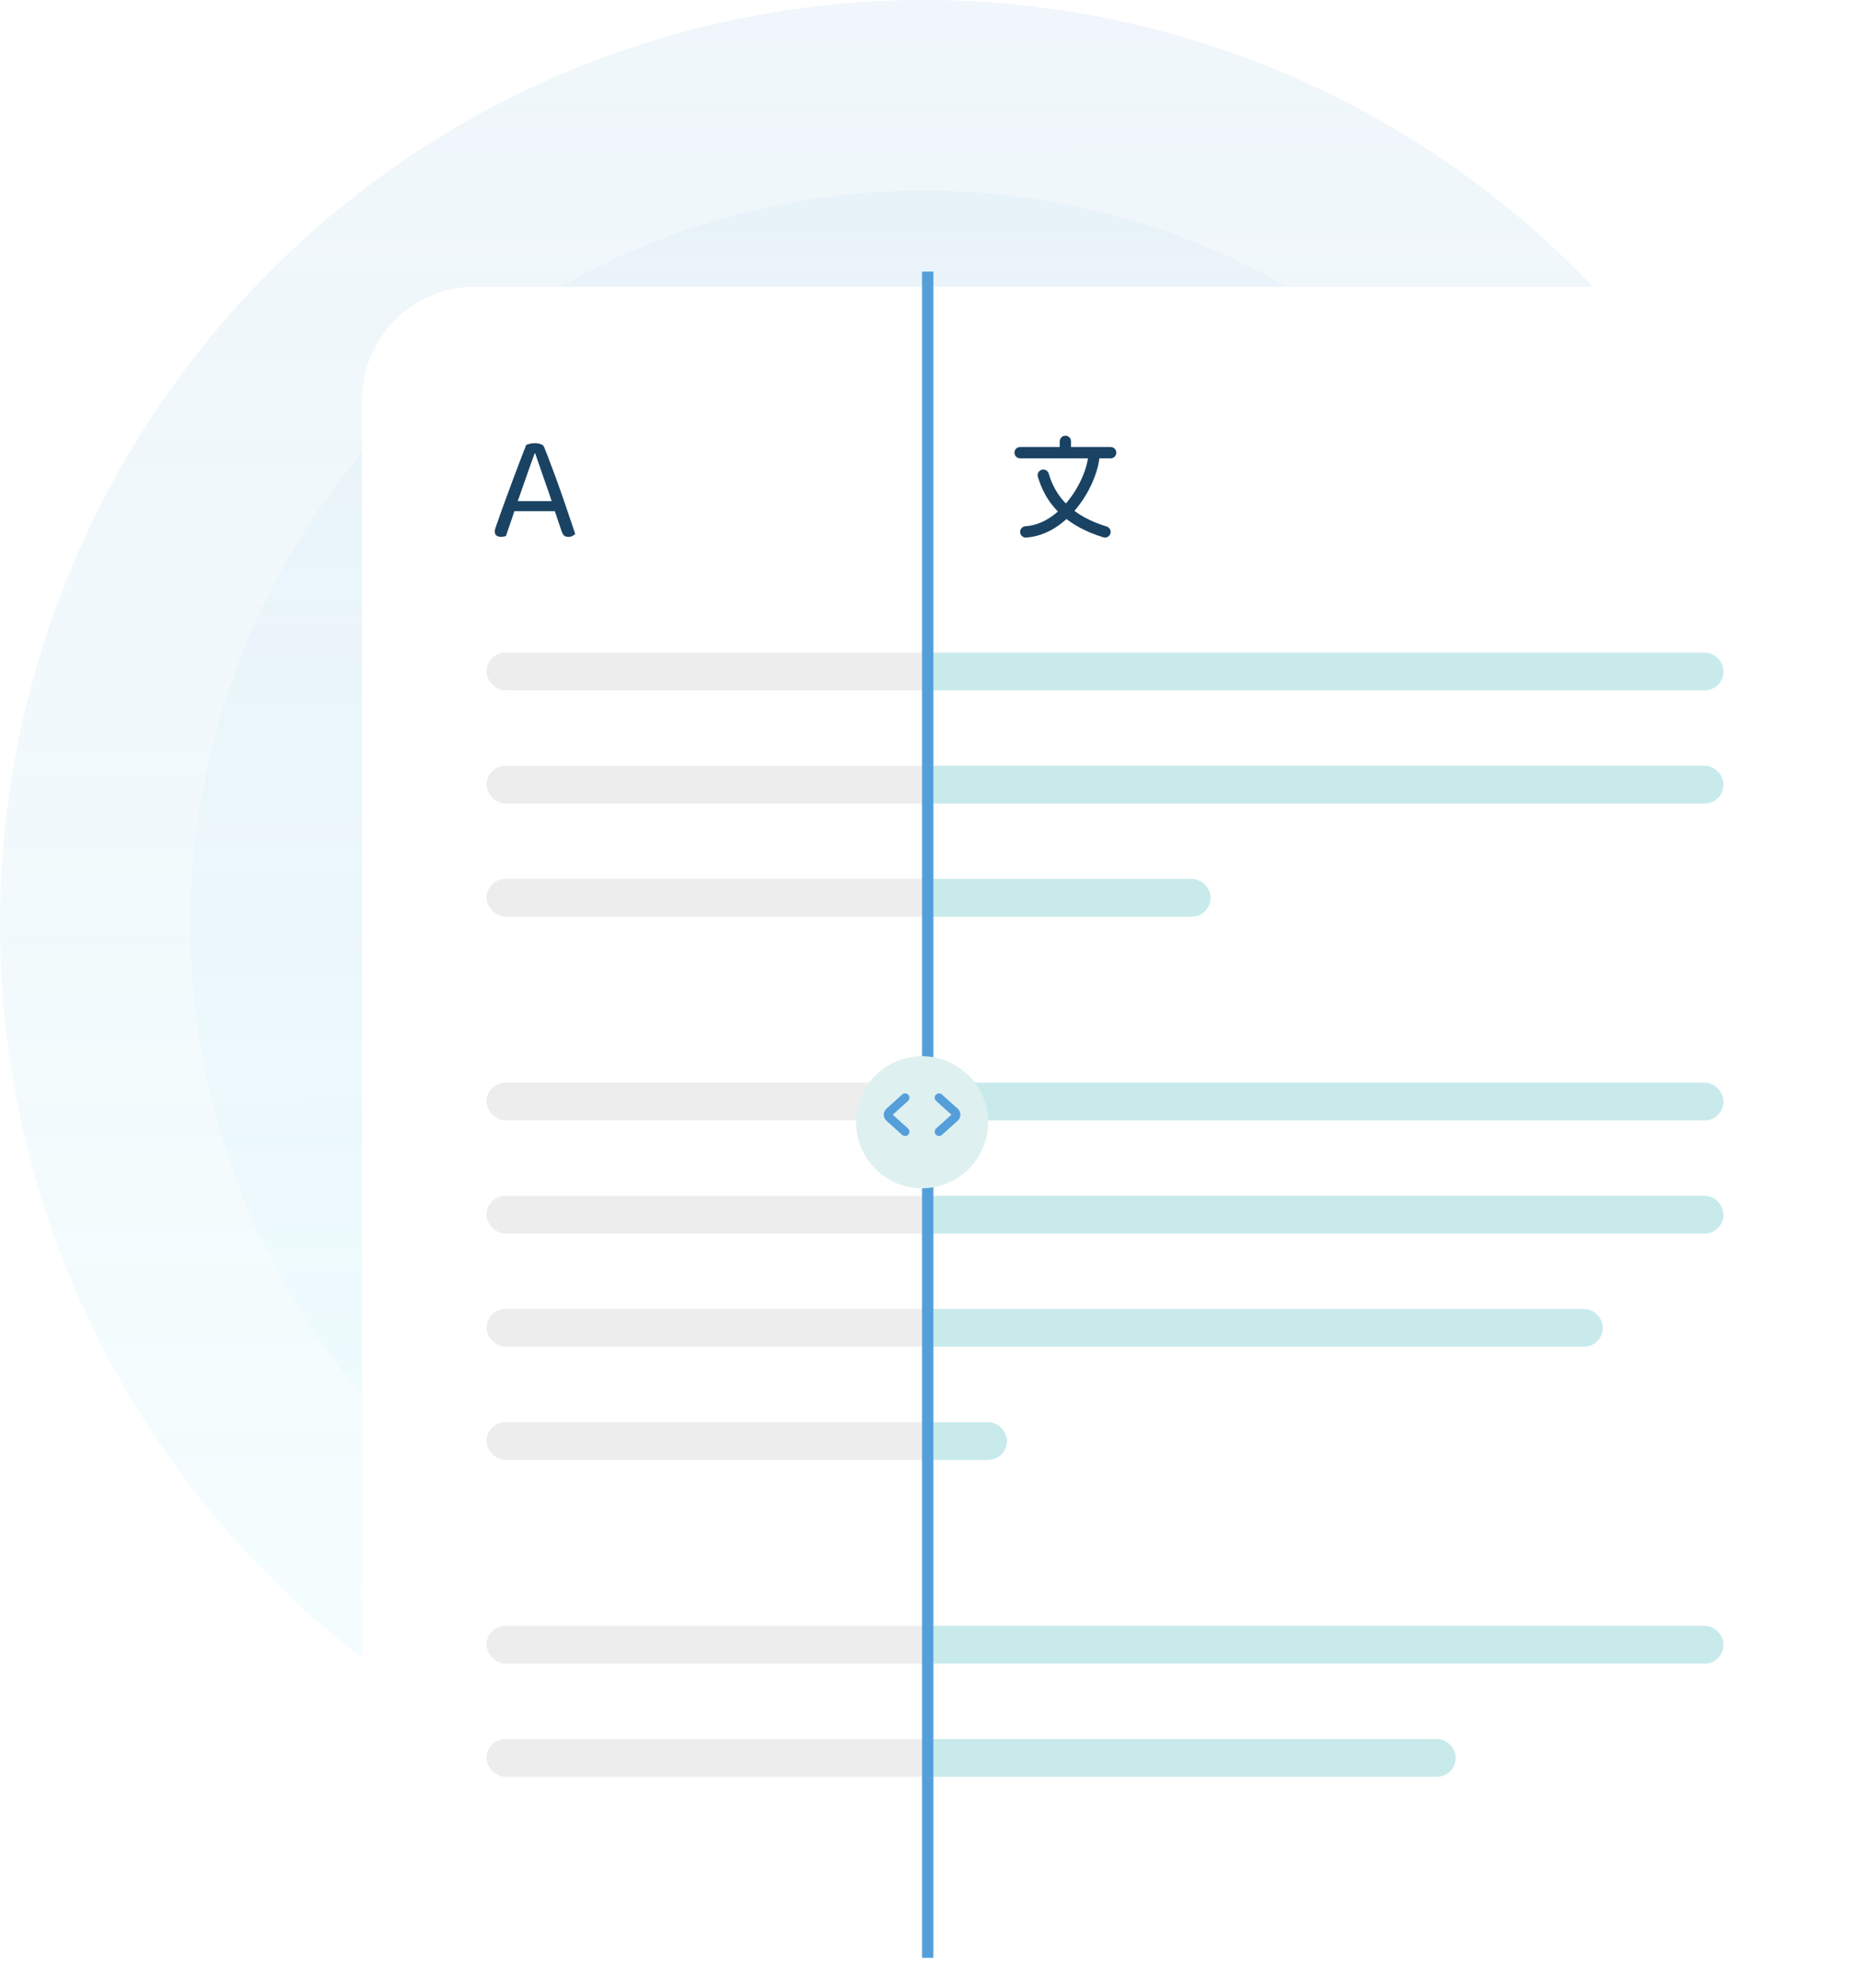 <svg width="494" height="527" viewBox="0 0 494 527" fill="none" xmlns="http://www.w3.org/2000/svg">
<circle opacity="0.2" cx="245" cy="245" r="245" fill="url(#paint0_linear_398_12943)"/>
<circle opacity="0.12" cx="245" cy="245" r="194.5" fill="url(#paint1_linear_398_12943)"/>
<g filter="url(#filter0_d_398_12943)">
<rect x="96" y="72" width="394" height="447" rx="30" fill="white"/>
</g>
<path d="M141.92 120.2H141.76C141.36 121.32 140.88 122.653 140.32 124.2C139.787 125.747 139.227 127.347 138.64 129C138.08 130.627 137.547 132.147 137.04 133.56L136.84 134.16C136.68 134.64 136.48 135.24 136.24 135.96C136 136.68 135.747 137.44 135.48 138.24C135.213 139.013 134.96 139.747 134.72 140.44C134.48 141.107 134.293 141.653 134.16 142.08C133.973 142.16 133.773 142.213 133.56 142.24C133.373 142.293 133.133 142.32 132.84 142.32C132.413 142.32 132.027 142.213 131.68 142C131.36 141.76 131.2 141.387 131.2 140.88C131.2 140.64 131.24 140.4 131.32 140.16C131.4 139.893 131.493 139.613 131.6 139.32C131.92 138.413 132.307 137.307 132.76 136C133.24 134.693 133.76 133.267 134.32 131.72C134.88 130.173 135.467 128.587 136.08 126.96C136.693 125.333 137.293 123.747 137.88 122.2C138.467 120.653 139.013 119.24 139.52 117.96C139.733 117.853 140.053 117.747 140.48 117.64C140.907 117.533 141.347 117.48 141.8 117.48C142.333 117.48 142.84 117.56 143.32 117.72C143.827 117.88 144.147 118.147 144.28 118.52C144.92 120.067 145.6 121.827 146.32 123.8C147.067 125.747 147.813 127.787 148.56 129.92C149.307 132.027 150.013 134.08 150.68 136.08C151.373 138.08 151.987 139.893 152.52 141.52C152.333 141.76 152.08 141.947 151.76 142.08C151.467 142.24 151.133 142.32 150.76 142.32C150.253 142.32 149.867 142.213 149.6 142C149.333 141.76 149.107 141.373 148.92 140.84L146.72 134.32L146.4 133.2C145.867 131.573 145.307 129.933 144.72 128.28C144.16 126.627 143.627 125.093 143.12 123.68C142.64 122.267 142.24 121.107 141.92 120.2ZM135.28 135.52L136.32 132.84H147.48L148.12 135.52H135.28Z" fill="#1A4363"/>
<rect x="129" y="173" width="328" height="10" rx="5" fill="#EDEDED"/>
<path d="M246 173H452C454.761 173 457 175.239 457 178C457 180.761 454.761 183 452 183H246V173Z" fill="#5CE1E6" fill-opacity="0.25"/>
<rect x="129" y="203" width="328" height="10" rx="5" fill="#EDEDED"/>
<rect x="129" y="233" width="192" height="10" rx="5" fill="#EDEDED"/>
<rect x="129" y="287" width="328" height="10" rx="5" fill="#EDEDED"/>
<rect x="129" y="317" width="328" height="10" rx="5" fill="#EDEDED"/>
<rect x="129" y="347" width="296" height="10" rx="5" fill="#EDEDED"/>
<rect x="129" y="431" width="328" height="10" rx="5" fill="#EDEDED"/>
<rect x="129" y="461" width="257" height="10" rx="5" fill="#EDEDED"/>
<rect x="129" y="377" width="138" height="10" rx="5" fill="#EDEDED"/>
<path d="M246 287H452C454.761 287 457 289.239 457 292C457 294.761 454.761 297 452 297H246V287Z" fill="#5CE1E6" fill-opacity="0.25"/>
<path d="M246 317H452C454.761 317 457 319.239 457 322C457 324.761 454.761 327 452 327H246V317Z" fill="#5CE1E6" fill-opacity="0.25"/>
<path d="M246 347H420C422.761 347 425 349.239 425 352C425 354.761 422.761 357 420 357H246V347Z" fill="#5CE1E6" fill-opacity="0.25"/>
<path d="M246 377H262C264.761 377 267 379.239 267 382C267 384.761 264.761 387 262 387H246V377Z" fill="#5CE1E6" fill-opacity="0.25"/>
<path d="M246 431H452C454.761 431 457 433.239 457 436C457 438.761 454.761 441 452 441H246V431Z" fill="#5CE1E6" fill-opacity="0.25"/>
<path d="M246 461H381C383.761 461 386 463.239 386 466C386 468.761 383.761 471 381 471H246V461Z" fill="#5CE1E6" fill-opacity="0.25"/>
<path d="M246 203H452C454.761 203 457 205.239 457 208C457 210.761 454.761 213 452 213H246V203Z" fill="#5CE1E6" fill-opacity="0.25"/>
<path d="M246 233H316C318.761 233 321 235.239 321 238C321 240.761 318.761 243 316 243H246V233Z" fill="#5CE1E6" fill-opacity="0.25"/>
<line x1="246" y1="72" x2="246" y2="519" stroke="#549FDA" stroke-width="3"/>
<g filter="url(#filter1_d_398_12943)">
<circle cx="244.5" cy="295.5" r="17.5" fill="#DFF0F0"/>
</g>
<path d="M249 291L253.174 294.757C253.615 295.154 253.615 295.846 253.174 296.243L249 300" stroke="#549FDA" stroke-width="2.3" stroke-linecap="round"/>
<path d="M240 300L235.826 296.243C235.385 295.846 235.385 295.154 235.826 294.757L240 291" stroke="#549FDA" stroke-width="2.3" stroke-linecap="round"/>
<path d="M294.5 120H270.5M282.5 117V120M276.645 125.969C277.362 128.331 278.762 132.146 282.715 135.591M282.715 135.591C285.089 137.659 288.382 139.593 293 141M282.715 135.591C287.359 130.869 290.104 124.155 290.104 120M282.715 135.591C279.816 138.539 276.175 140.712 272 141" stroke="#1A4363" stroke-width="3" stroke-linecap="round" stroke-linejoin="round"/>
<defs>
<filter id="filter0_d_398_12943" x="92" y="72" width="402" height="455" filterUnits="userSpaceOnUse" color-interpolation-filters="sRGB">
<feFlood flood-opacity="0" result="BackgroundImageFix"/>
<feColorMatrix in="SourceAlpha" type="matrix" values="0 0 0 0 0 0 0 0 0 0 0 0 0 0 0 0 0 0 127 0" result="hardAlpha"/>
<feOffset dy="4"/>
<feGaussianBlur stdDeviation="2"/>
<feComposite in2="hardAlpha" operator="out"/>
<feColorMatrix type="matrix" values="0 0 0 0 0 0 0 0 0 0 0 0 0 0 0 0 0 0 0.15 0"/>
<feBlend mode="normal" in2="BackgroundImageFix" result="effect1_dropShadow_398_12943"/>
<feBlend mode="normal" in="SourceGraphic" in2="effect1_dropShadow_398_12943" result="shape"/>
</filter>
<filter id="filter1_d_398_12943" x="223" y="276" width="43" height="43" filterUnits="userSpaceOnUse" color-interpolation-filters="sRGB">
<feFlood flood-opacity="0" result="BackgroundImageFix"/>
<feColorMatrix in="SourceAlpha" type="matrix" values="0 0 0 0 0 0 0 0 0 0 0 0 0 0 0 0 0 0 127 0" result="hardAlpha"/>
<feOffset dy="2"/>
<feGaussianBlur stdDeviation="2"/>
<feComposite in2="hardAlpha" operator="out"/>
<feColorMatrix type="matrix" values="0 0 0 0 0 0 0 0 0 0 0 0 0 0 0 0 0 0 0.25 0"/>
<feBlend mode="normal" in2="BackgroundImageFix" result="effect1_dropShadow_398_12943"/>
<feBlend mode="normal" in="SourceGraphic" in2="effect1_dropShadow_398_12943" result="shape"/>
</filter>
<linearGradient id="paint0_linear_398_12943" x1="244.37" y1="-71.17" x2="245" y2="490" gradientUnits="userSpaceOnUse">
<stop stop-color="#96BFDF" stop-opacity="0.75"/>
<stop offset="1" stop-color="#CFFDFF"/>
</linearGradient>
<linearGradient id="paint1_linear_398_12943" x1="244.5" y1="-6" x2="245.5" y2="390" gradientUnits="userSpaceOnUse">
<stop stop-color="#549FDA" stop-opacity="0.42"/>
<stop offset="1" stop-color="#B2F8FB" stop-opacity="0.62"/>
</linearGradient>
</defs>
</svg>
